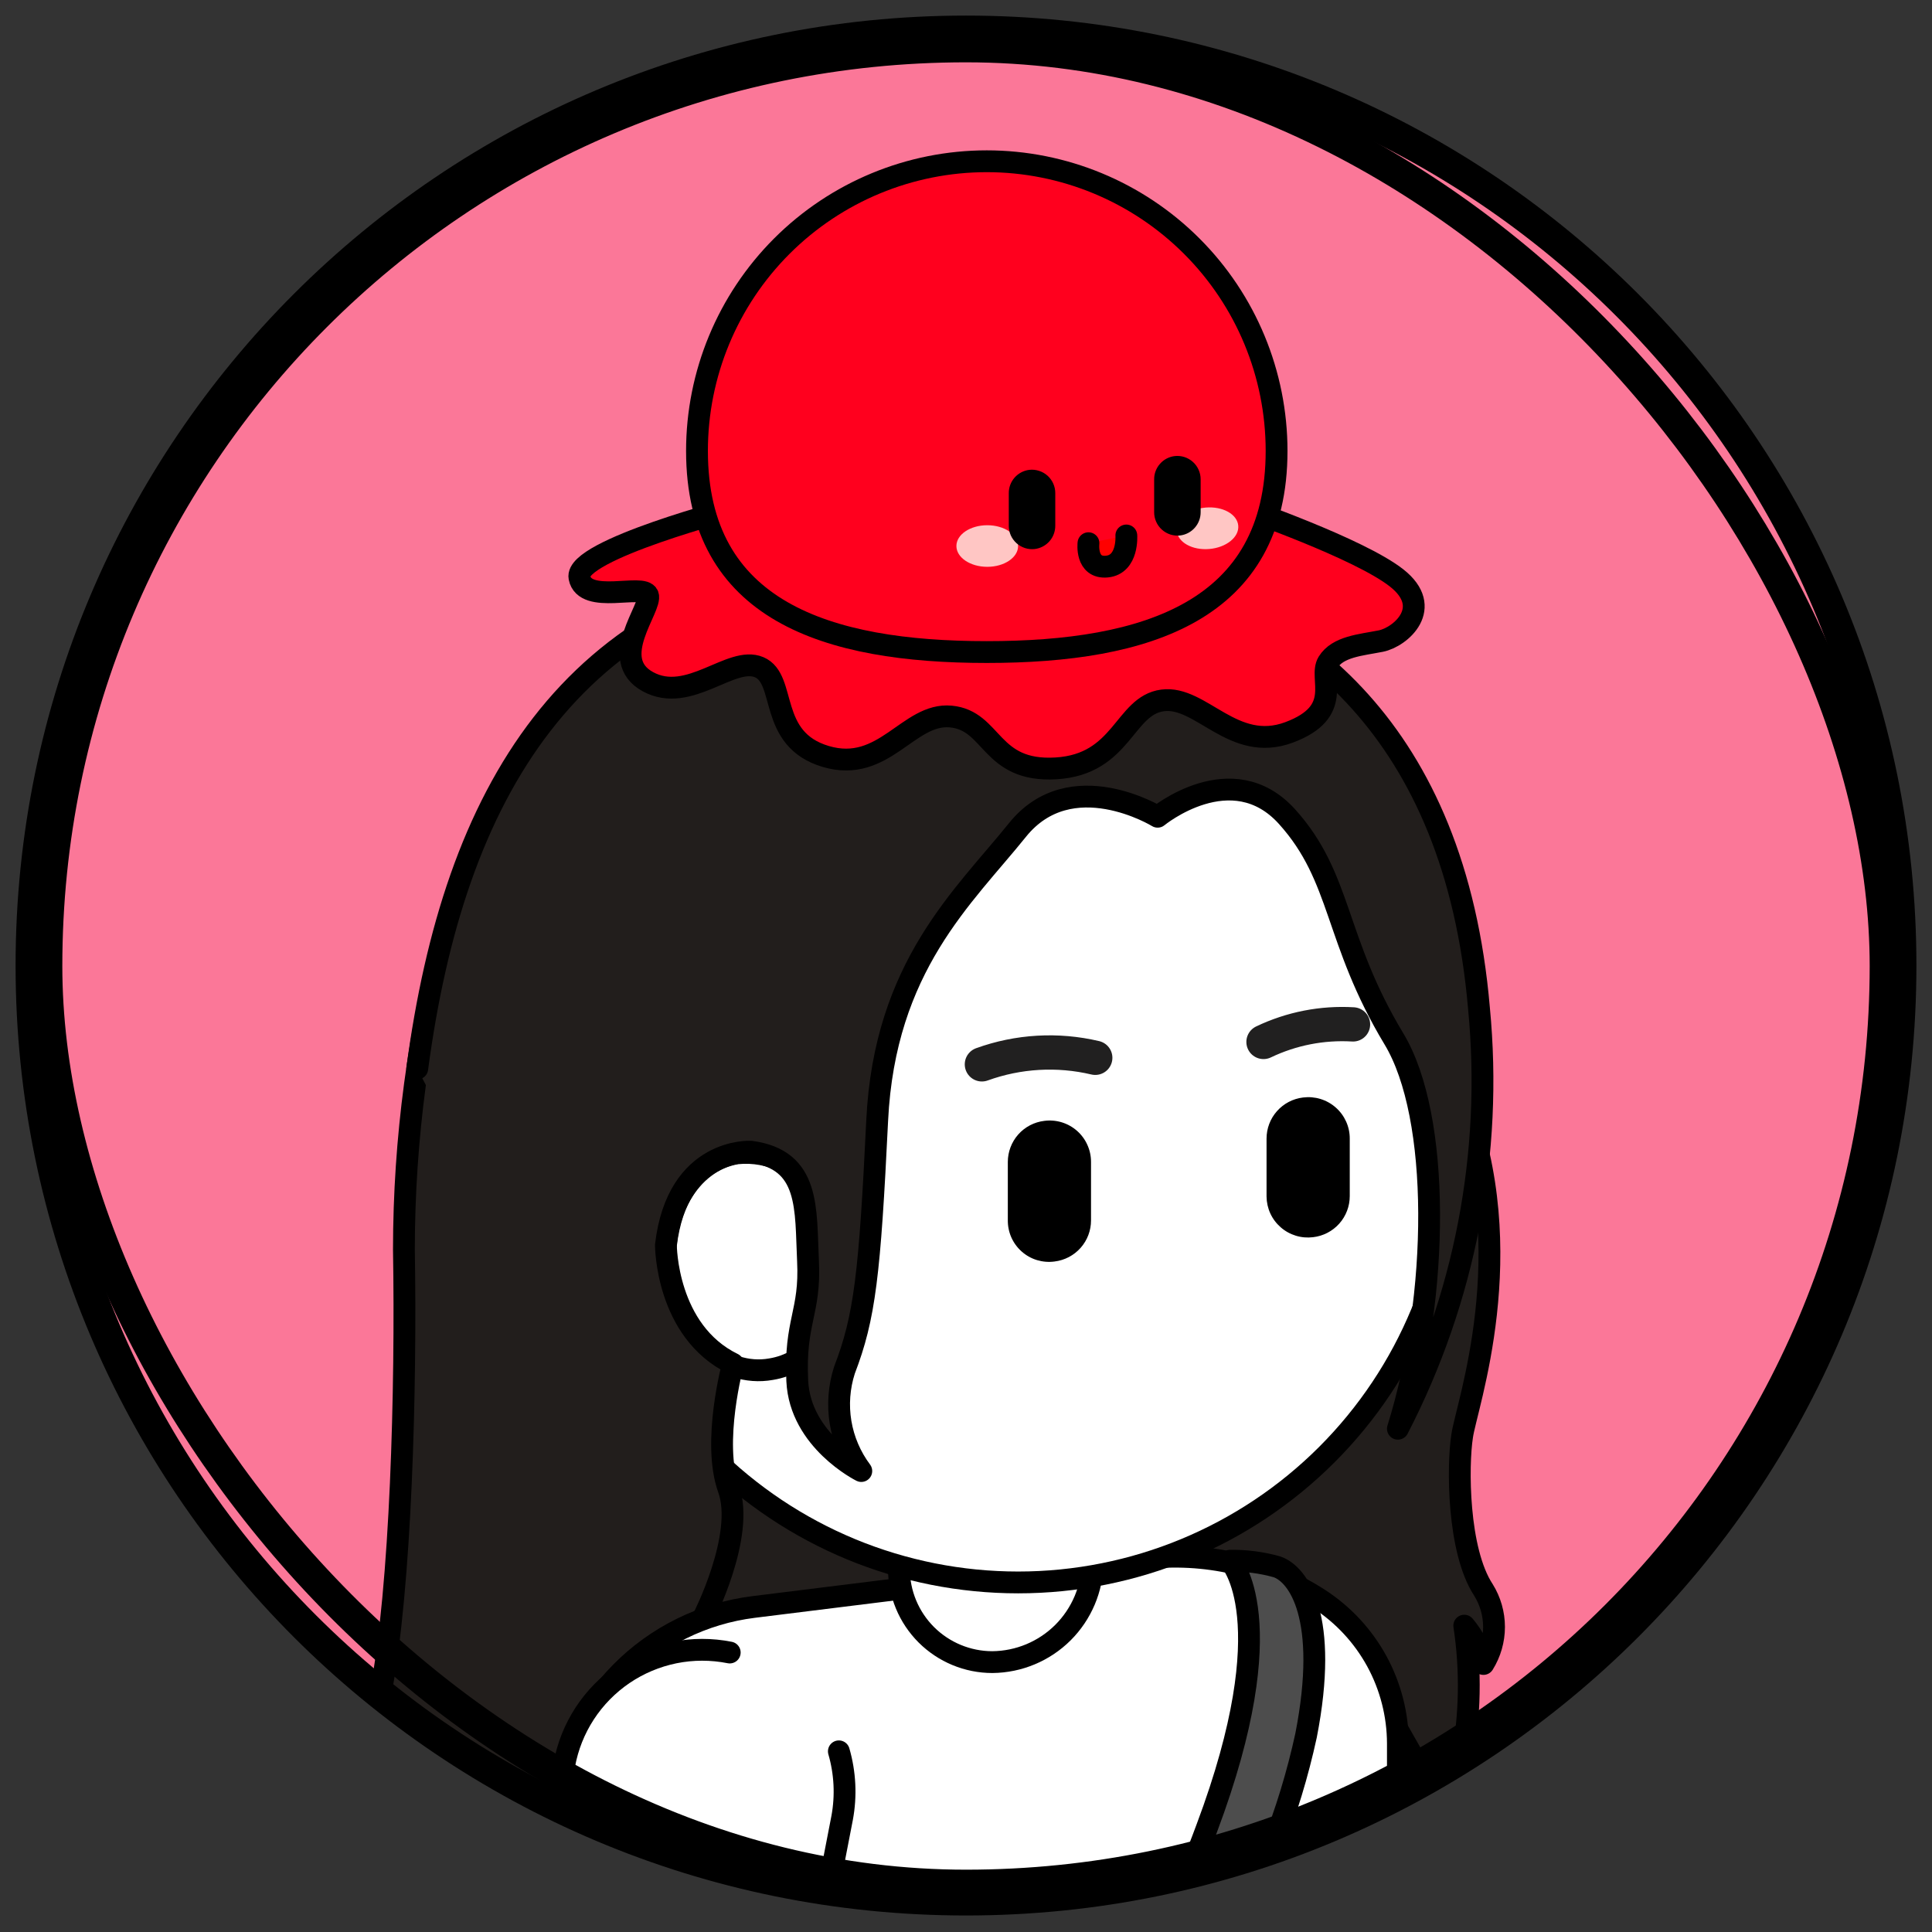 <svg width="62" height="62" viewBox="0 0 62 62" fill="none" xmlns="http://www.w3.org/2000/svg">
<rect x="0" y="0" width="62" height="62" fill="#333333" stroke="none"/>
<path d="M31 60.97C47.569 60.97 61 47.545 61 30.985C61 14.425 47.569 1 31 1C14.431 1 1 14.425 1 30.985C1 47.545 14.431 60.97 31 60.97Z" fill="#FB7798"/>
<path d="M46.922 46.082C47.05 45.145 48.85 40.183 46.885 35.19C44.92 30.198 14.365 29.606 14.365 29.606C13.436 33.027 12.964 36.556 12.962 40.1C13.037 44.553 12.872 50.925 12.212 54.343C17.541 58.658 24.194 61.009 31.052 61C36.655 61.017 42.149 59.459 46.907 56.502C47.18 55.073 47.208 53.608 46.99 52.169C47.291 52.523 47.502 52.945 47.605 53.399C47.827 53.042 47.945 52.63 47.945 52.211C47.945 51.791 47.827 51.379 47.605 51.022C46.772 49.755 46.772 47.034 46.922 46.082Z" fill="#221E1C" stroke="black" stroke-width="0.7" stroke-linecap="round" stroke-linejoin="round"/>
<path d="M43.443 53.031C43.075 52.399 42.561 51.864 41.943 51.472L37.225 51.352C36.707 51.649 36.254 52.045 35.889 52.517C35.525 52.99 35.258 53.529 35.102 54.105C34.947 54.681 34.907 55.282 34.984 55.873C35.061 56.465 35.254 57.035 35.553 57.552L37.157 60.34C40.174 59.709 43.074 58.611 45.752 57.087L43.443 53.031Z" fill="white" stroke="black" stroke-width="0.7" stroke-linecap="round" stroke-linejoin="round"/>
<path d="M42.333 51.315C40.66 50.236 38.661 49.778 36.685 50.018L24.183 51.57C22.567 51.771 21.066 52.511 19.923 53.669C18.779 54.828 18.061 56.339 17.883 57.956C21.97 59.94 26.456 60.965 31 60.955C35.827 60.957 40.582 59.792 44.86 57.559V55.947C44.857 55.026 44.625 54.12 44.184 53.311C43.742 52.502 43.106 51.816 42.333 51.315Z" fill="white" stroke="black" stroke-width="0.7" stroke-linecap="round" stroke-linejoin="round"/>
<path d="M31.847 53.339C31.052 53.339 30.289 53.023 29.726 52.461C29.163 51.898 28.847 51.136 28.847 50.34V48.091C28.847 47.877 28.933 47.671 29.085 47.519C29.237 47.367 29.443 47.282 29.657 47.282H34.255C34.47 47.282 34.676 47.367 34.828 47.519C34.98 47.671 35.065 47.877 35.065 48.091V50.138C35.053 50.986 34.71 51.795 34.109 52.394C33.507 52.992 32.696 53.331 31.847 53.339Z" fill="white" stroke="black" stroke-width="0.7" stroke-linecap="round" stroke-linejoin="round"/>
<path d="M32.673 50.782C36.388 50.782 39.952 49.307 42.579 46.681C45.206 44.055 46.683 40.493 46.683 36.779V32.282C46.683 25.25 41.065 20.753 34.068 20.633C33.886 20.634 33.708 20.587 33.55 20.498L31.84 19.538C31.663 19.434 31.46 19.382 31.255 19.388C27.887 19.469 24.685 20.862 22.332 23.272C19.979 25.681 18.662 28.915 18.663 32.282V36.779C18.663 38.618 19.025 40.439 19.729 42.138C20.433 43.837 21.465 45.381 22.766 46.681C24.067 47.981 25.611 49.013 27.311 49.717C29.011 50.42 30.833 50.782 32.673 50.782Z" fill="white" stroke="black" stroke-width="0.7" stroke-linecap="round" stroke-linejoin="round"/>
<path d="M42.138 39.703C42.462 39.666 42.761 39.511 42.978 39.268C43.195 39.025 43.315 38.71 43.315 38.384V36.54C43.316 36.35 43.276 36.163 43.198 35.991C43.12 35.819 43.007 35.665 42.864 35.54C42.722 35.415 42.555 35.322 42.374 35.267C42.193 35.212 42.003 35.196 41.815 35.22C41.492 35.259 41.195 35.414 40.979 35.658C40.763 35.901 40.645 36.215 40.645 36.54V38.399C40.647 38.586 40.688 38.77 40.766 38.941C40.844 39.111 40.958 39.262 41.099 39.385C41.24 39.509 41.405 39.6 41.584 39.655C41.763 39.71 41.952 39.726 42.138 39.703Z" fill="black"/>
<path d="M33.842 40.483C34.165 40.444 34.463 40.288 34.678 40.045C34.894 39.802 35.013 39.488 35.012 39.163V37.289C35.013 37.1 34.973 36.913 34.895 36.741C34.818 36.568 34.704 36.414 34.562 36.289C34.42 36.164 34.253 36.071 34.072 36.016C33.891 35.961 33.7 35.945 33.512 35.97C33.19 36.008 32.892 36.164 32.676 36.407C32.461 36.651 32.342 36.964 32.342 37.289V39.148C32.339 39.339 32.376 39.529 32.452 39.703C32.529 39.878 32.642 40.034 32.785 40.161C32.927 40.288 33.096 40.383 33.278 40.438C33.461 40.493 33.653 40.509 33.842 40.483Z" fill="black"/>
<path d="M26.35 38.376C26.078 37.914 25.679 37.54 25.201 37.298C24.722 37.056 24.184 36.957 23.65 37.012C22.113 37.259 21.123 39.021 21.4 40.94C21.678 42.859 23.208 44.216 24.745 43.938C25.338 43.842 25.873 43.526 26.245 43.054" fill="white"/>
<path d="M26.35 38.376C26.078 37.914 25.679 37.54 25.201 37.298C24.722 37.056 24.184 36.957 23.65 37.012C22.113 37.259 21.123 39.021 21.4 40.94C21.678 42.859 23.208 44.216 24.745 43.938C25.338 43.842 25.873 43.526 26.245 43.054" stroke="black" stroke-width="0.7" stroke-linecap="round" stroke-linejoin="round"/>
<path d="M13.39 34.291C14.568 25.453 18.258 19.103 27.265 17.964C27.265 17.964 45.917 14.373 47.462 32.357C47.911 37.011 47.008 41.696 44.86 45.85C46.195 41.577 46.24 35.835 44.733 33.339C42.805 30.138 43.075 28.174 41.305 26.21C39.535 24.246 37.15 26.21 37.15 26.21C37.15 26.21 34.367 24.501 32.65 26.637C30.933 28.774 28.39 31.008 28.15 35.955C27.91 40.903 27.753 42.267 27.1 43.968C26.925 44.512 26.882 45.09 26.976 45.653C27.07 46.217 27.298 46.749 27.64 47.207C27.64 47.207 25.675 46.232 25.585 44.313C25.495 42.394 26.012 42.132 25.93 40.468C25.848 38.804 26.012 37.214 24.093 36.959C24.093 36.959 21.738 36.817 21.37 39.958C21.37 39.958 21.37 42.717 23.523 43.766C23.523 43.766 22.84 46.277 23.38 47.777C23.92 49.276 22.57 51.914 22.57 51.914" fill="#221E1C"/>
<path d="M13.39 34.291C14.568 25.453 18.258 19.103 27.265 17.964C27.265 17.964 45.917 14.373 47.462 32.357C47.911 37.011 47.008 41.696 44.86 45.85C46.195 41.577 46.24 35.835 44.733 33.339C42.805 30.138 43.075 28.174 41.305 26.21C39.535 24.246 37.15 26.21 37.15 26.21C37.15 26.21 34.367 24.501 32.65 26.637C30.933 28.774 28.39 31.008 28.15 35.955C27.91 40.903 27.753 42.267 27.1 43.968C26.925 44.512 26.882 45.09 26.976 45.653C27.07 46.217 27.298 46.749 27.64 47.207C27.64 47.207 25.675 46.232 25.585 44.313C25.495 42.394 26.012 42.132 25.93 40.468C25.848 38.804 26.012 37.214 24.093 36.959C24.093 36.959 21.738 36.817 21.37 39.958C21.37 39.958 21.37 42.717 23.523 43.766C23.523 43.766 22.84 46.277 23.38 47.777C23.92 49.276 22.57 51.914 22.57 51.914" stroke="black" stroke-width="0.7" stroke-linecap="round" stroke-linejoin="round"/>
<path d="M39.865 16.3C39.865 16.3 43.615 17.597 44.822 18.549C46.03 19.501 44.95 20.445 44.312 20.573C43.675 20.7 42.932 20.745 42.617 21.255C42.303 21.765 43.157 22.837 41.365 23.504C39.572 24.171 38.545 22.312 37.307 22.477C36.07 22.642 36.025 24.531 33.888 24.658C31.75 24.786 31.878 23.121 30.512 22.994C29.148 22.867 28.375 24.831 26.5 24.276C24.625 23.721 25.262 21.794 24.363 21.412C23.462 21.03 22.113 22.597 20.793 21.877C19.473 21.157 20.935 19.493 20.793 19.103C20.65 18.714 18.767 19.418 18.595 18.534C18.422 17.649 23.68 16.285 23.68 16.285L39.865 16.3Z" fill="#FF001E" stroke="black" stroke-width="0.7" stroke-linecap="round" stroke-linejoin="round"/>
<path d="M22.367 14.471C22.367 19.606 26.537 20.925 31.667 20.925C36.797 20.925 40.967 19.606 40.967 14.471C40.967 12.005 39.988 9.641 38.243 7.898C36.499 6.155 34.134 5.175 31.667 5.175C29.201 5.175 26.835 6.155 25.091 7.898C23.347 9.641 22.367 12.005 22.367 14.471Z" fill="#FF001E" stroke="black" stroke-width="0.7" stroke-linecap="round" stroke-linejoin="round"/>
<path d="M31.683 18.19C32.229 18.19 32.672 17.891 32.672 17.522C32.672 17.153 32.229 16.855 31.683 16.855C31.136 16.855 30.692 17.153 30.692 17.522C30.692 17.891 31.136 18.19 31.683 18.19Z" fill="#FFC6C4"/>
<path d="M38.808 17.618C39.352 17.572 39.769 17.237 39.737 16.869C39.706 16.502 39.239 16.242 38.694 16.288C38.15 16.334 37.733 16.67 37.765 17.037C37.796 17.404 38.263 17.665 38.808 17.618Z" fill="#FFC6C4"/>
<path d="M37.87 17.184C38.053 17.162 38.221 17.074 38.343 16.935C38.465 16.797 38.531 16.619 38.53 16.435V15.385C38.531 15.28 38.509 15.175 38.466 15.078C38.423 14.981 38.361 14.895 38.282 14.824C38.203 14.753 38.111 14.7 38.01 14.667C37.909 14.635 37.803 14.624 37.698 14.636C37.515 14.658 37.346 14.746 37.225 14.885C37.103 15.023 37.036 15.201 37.038 15.385V16.435C37.037 16.541 37.059 16.645 37.102 16.742C37.144 16.839 37.207 16.925 37.286 16.996C37.364 17.067 37.457 17.12 37.558 17.153C37.658 17.185 37.765 17.196 37.87 17.184Z" fill="black"/>
<path d="M33.205 17.619C33.388 17.597 33.556 17.508 33.678 17.37C33.8 17.232 33.866 17.054 33.865 16.869V15.828C33.866 15.722 33.844 15.617 33.801 15.52C33.758 15.424 33.696 15.337 33.617 15.266C33.538 15.195 33.446 15.142 33.345 15.11C33.244 15.077 33.138 15.066 33.032 15.078C32.849 15.1 32.681 15.189 32.559 15.327C32.438 15.465 32.371 15.643 32.373 15.828V16.869C32.372 16.975 32.394 17.08 32.436 17.177C32.479 17.274 32.542 17.36 32.62 17.431C32.699 17.502 32.792 17.555 32.893 17.588C32.993 17.62 33.1 17.631 33.205 17.619Z" fill="black"/>
<path d="M36.145 17.184C36.145 17.184 36.212 18.114 35.523 18.182C34.833 18.249 34.93 17.432 34.93 17.432" fill="#FF0000"/>
<path d="M36.145 17.184C36.145 17.184 36.212 18.114 35.523 18.182C34.833 18.249 34.93 17.432 34.93 17.432" stroke="black" stroke-width="0.7" stroke-linecap="round" stroke-linejoin="round"/>
<path d="M43.42 32.874C42.43 32.815 41.442 33.009 40.547 33.437L43.42 32.874Z" fill="#E1E1E1"/>
<path d="M43.42 32.874C42.43 32.815 41.442 33.009 40.547 33.437" stroke="#212020" stroke-width="1.1" stroke-linecap="round" stroke-linejoin="round"/>
<path d="M35.148 33.946C33.94 33.661 32.676 33.734 31.51 34.156L35.148 33.946Z" fill="#E1E1E1"/>
<path d="M35.148 33.946C33.94 33.661 32.676 33.734 31.51 34.156" stroke="#212020" stroke-width="1.1" stroke-linecap="round" stroke-linejoin="round"/>
<path d="M23.418 53.031C22.831 52.914 22.228 52.915 21.642 53.033C21.057 53.152 20.5 53.386 20.006 53.721C19.512 54.057 19.089 54.488 18.763 54.988C18.437 55.489 18.214 56.05 18.108 56.637L17.86 57.926C20.611 59.27 23.553 60.181 26.582 60.625L27.025 58.339C27.157 57.628 27.121 56.897 26.92 56.202" fill="white"/>
<path d="M23.418 53.031C22.831 52.914 22.228 52.915 21.642 53.033C21.057 53.152 20.5 53.386 20.006 53.721C19.512 54.057 19.089 54.488 18.763 54.988C18.437 55.489 18.214 56.05 18.108 56.637L17.86 57.926C20.611 59.27 23.553 60.181 26.582 60.625L27.025 58.339C27.157 57.628 27.121 56.897 26.92 56.202" stroke="black" stroke-width="0.7" stroke-linecap="round" stroke-linejoin="round"/>
<path d="M40.975 50.28C40.487 50.143 39.982 50.078 39.475 50.085C39.475 50.085 41.252 51.944 38.725 58.676C38.553 59.141 38.373 59.606 38.17 60.085C39.062 59.868 39.94 59.606 40.803 59.336C41.272 58.154 41.643 56.935 41.913 55.693C42.655 51.9 41.672 50.513 40.975 50.28Z" fill="#4D4D4D" stroke="black" stroke-width="0.7" stroke-linecap="round" stroke-linejoin="round"/>
<path d="M31 60.97C47.569 60.97 61 47.545 61 30.985C61 14.425 47.569 1 31 1C14.431 1 1 14.425 1 30.985C1 47.545 14.431 60.97 31 60.97Z" stroke="black" stroke-miterlimit="10"/>
<rect x="60.5" y="60.5" width="59" height="59" rx="29.5" transform="rotate(-180 60.5 60.5)" stroke="black" stroke-linecap="round" stroke-linejoin="round"/>
</svg>

